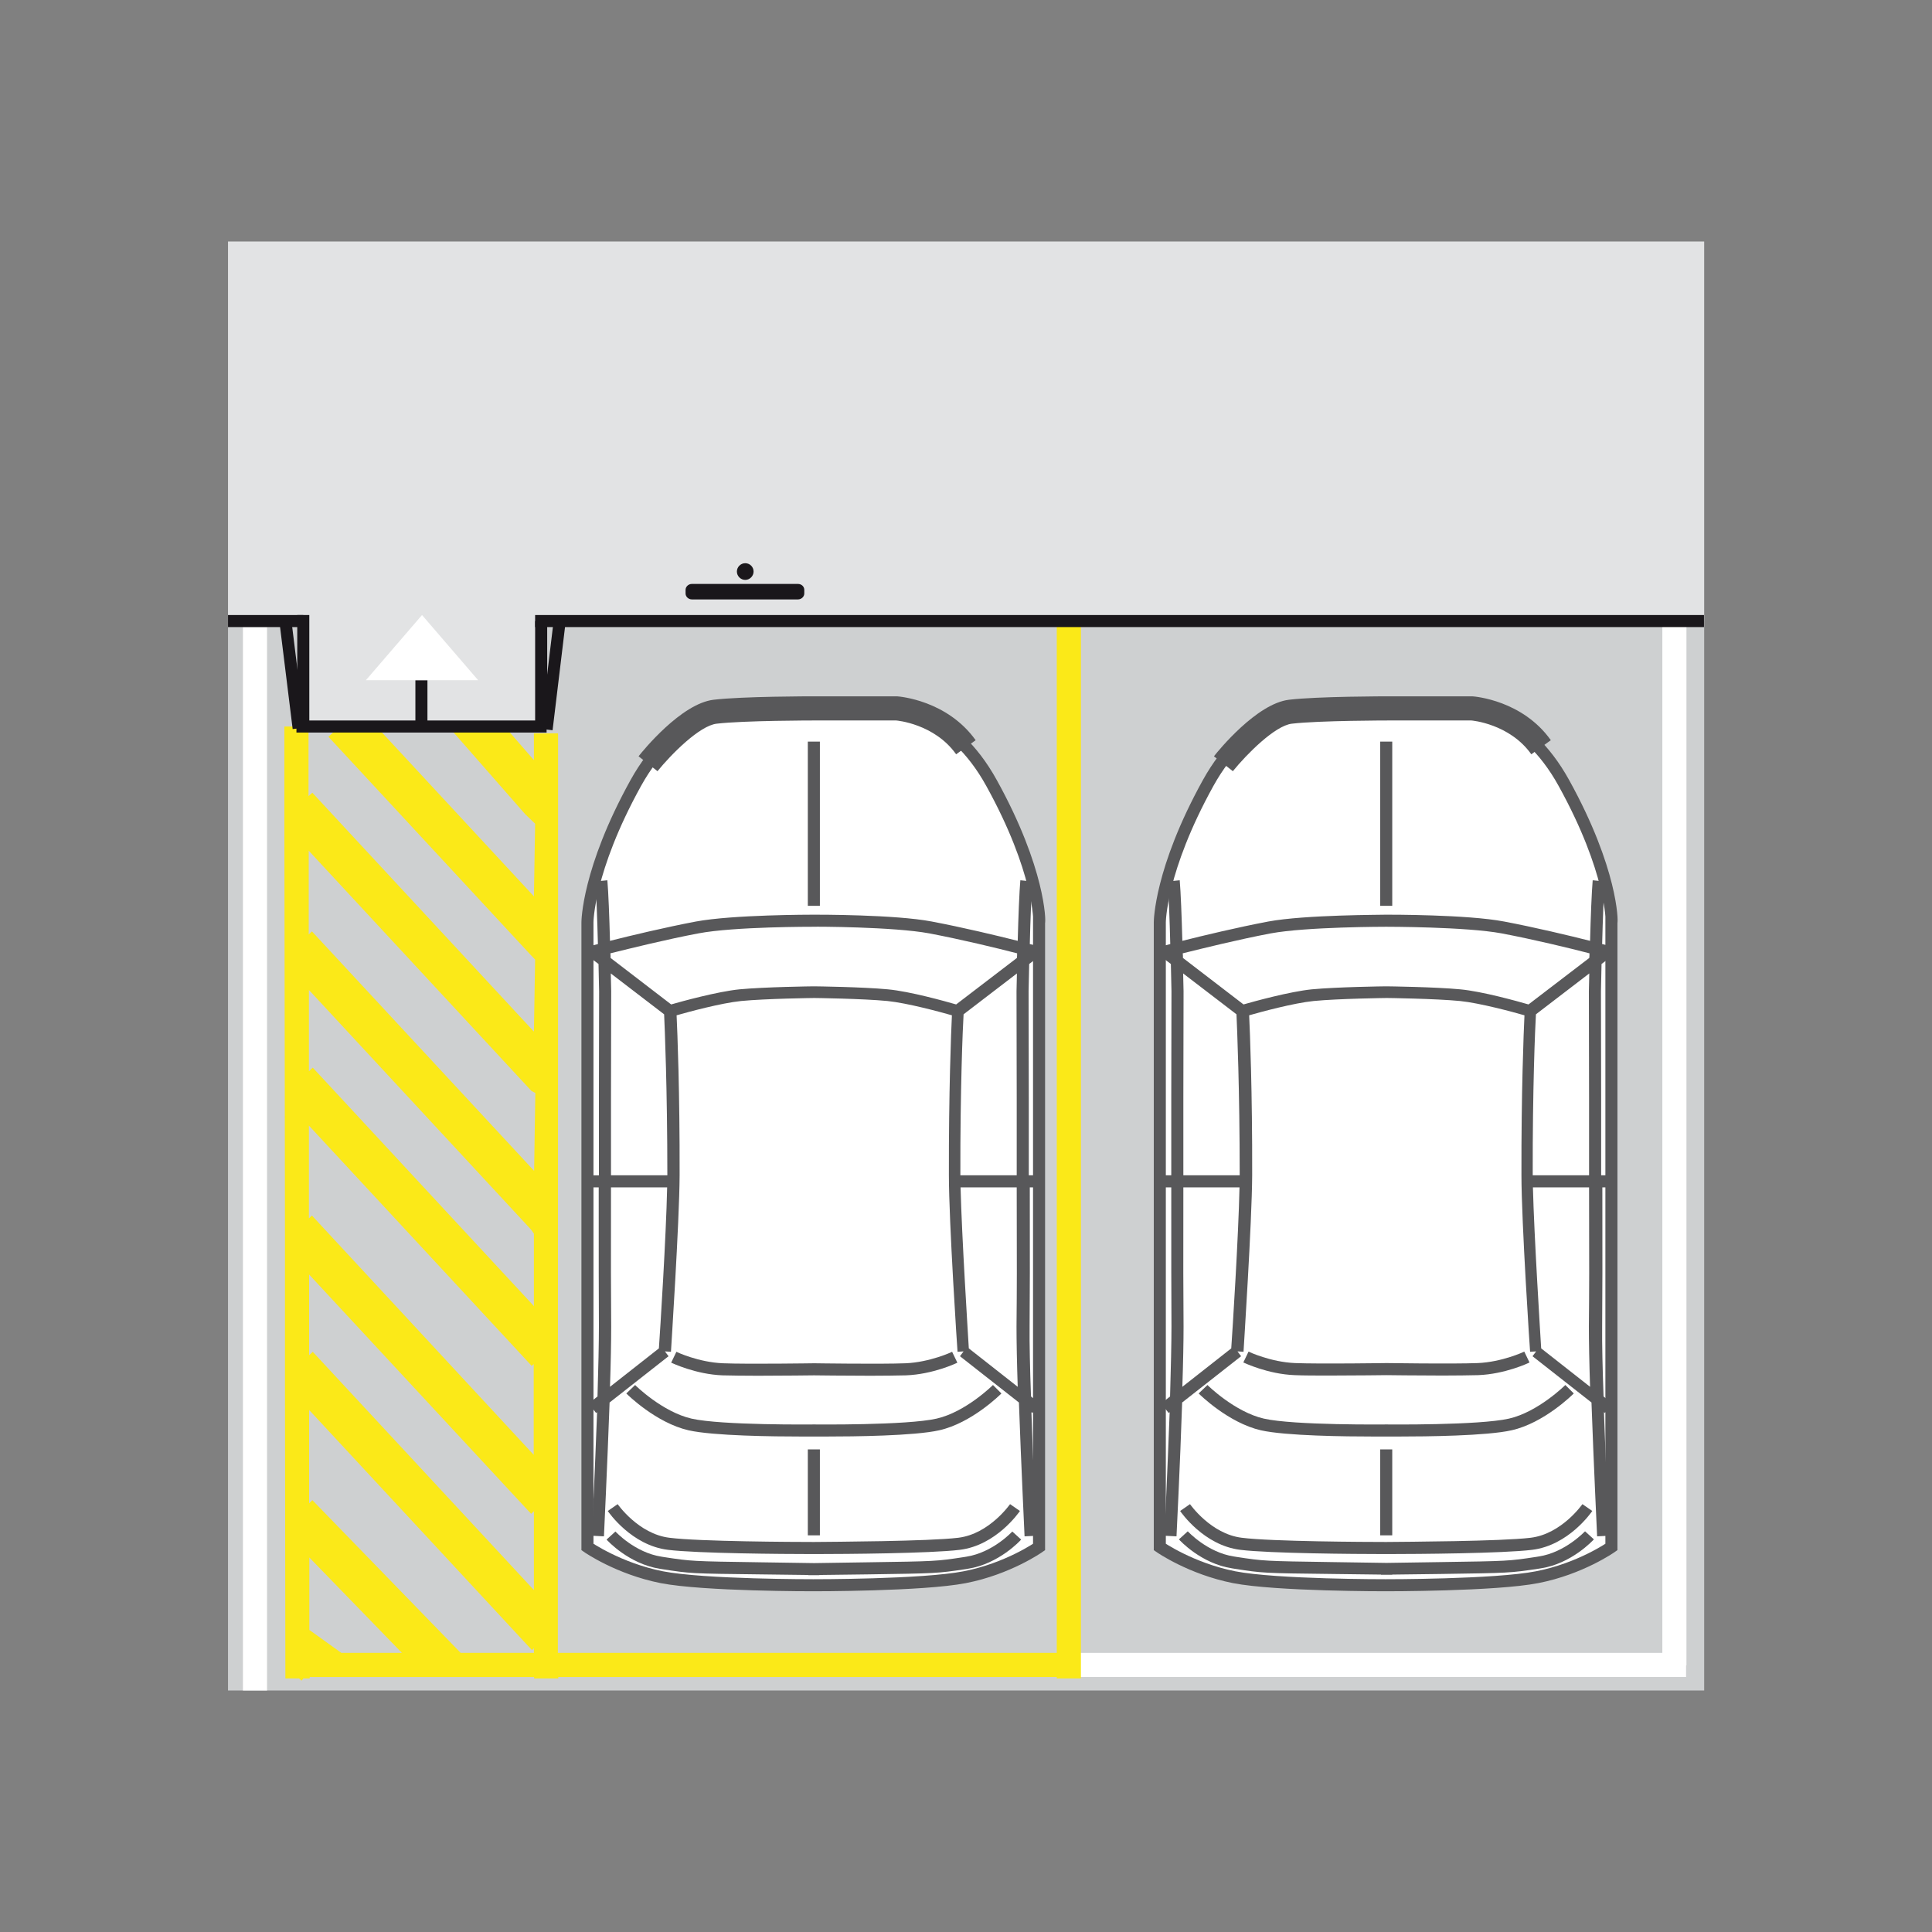 <?xml version="1.0" encoding="utf-8"?>
<!-- Generator: Adobe Illustrator 19.2.0, SVG Export Plug-In . SVG Version: 6.00 Build 0)  -->
<svg version="1.1" id="Livello_1" xmlns="http://www.w3.org/2000/svg" xmlns:xlink="http://www.w3.org/1999/xlink" x="0px" y="0px"
	 viewBox="0 0 960 960" style="enable-background:new 0 0 960 960;" xml:space="preserve">
<rect x="0" y="0" width="960" height="960" fill="#808080" stroke="none"/>
<style type="text/css">
	.st0{fill:#CED0D1;}
	.st1{fill:none;stroke:#FFFFFF;stroke-width:11.975;stroke-miterlimit:2.613;}
	.st2{fill:#FBE918;}
	.st3{fill:#E2E3E4;}
	.st4{fill:none;stroke:#1A171B;stroke-width:5.987;}
	.st5{fill-rule:evenodd;clip-rule:evenodd;fill:#1A171B;stroke:#1A171B;stroke-width:1.293;stroke-miterlimit:2.613;}
	.st6{fill:#FFFFFF;stroke:#58585A;stroke-width:5.987;stroke-miterlimit:2.613;}
	.st7{fill:#1A171B;stroke:#1A171B;stroke-width:5.987;}
	.st8{fill:#FFFFFF;}
	.st9{fill:#58585A;}
</style>
<g>
	<rect x="113.3" y="308.6" class="st0" width="733.5" height="531.4"/>
	<line class="st1" x1="832" y1="308.8" x2="832" y2="827.5"/>
	<line class="st1" x1="837.8" y1="827.3" x2="530.9" y2="827.3"/>
	<line class="st1" x1="126.7" y1="840" x2="126.7" y2="311.6"/>
	<path class="st2" d="M277.2,735.8l0-69.1 M277.2,803l0-63.2 M277.3,458.3l0-93.9l-12,0l0,13.3l-20.2-23.2l-21,8l36.9,42.1l4.9,4.7
		l-0.6,36.1l-86.7-93.5l-15.4,14.2l100.4,108.3l2.3,2.4l-0.6,35.8L155.2,393.9l-1.9,1.7l0-34.6l-12,0l0,45.7l0,3.1l0.1,65.6
		l-1.8,1.7l1.8-1.7l0.1,68l0,0l0,2.9l0.1,70.1l0,0l0,3.8l0,64.2l0,0l0,3.2l0.1,70.9l0,0v3l0.1,72.5l6.8,0l1.2,1.1l1-1.1l3.1,0v-0.7
		h57.5h5l0,0h49v0.7h12v-0.7h247.7v0.7h12V305.6h-12v515.7H277.2l0-13.4 M277.3,525.5l0-63.8 M277.3,594.7l0-64.9 M277.2,661.9
		l0-63.3 M153.7,809.9l0,5.7l0-41.7l46,47.4h-37.5h7.4L153.7,809.9z M155,462.8l-1.6,1.5l0-41.6l110.7,119.4l1.9,1l-0.6,38.7
		L155,462.8z M263.9,611l1.4,2l0,36L155.4,530.5l-1.9,1.8l0-40.4L263.9,611z M264.2,678.7l1-0.9l0,45.1L155,604l-1.5,1.4l0-46.1
		L264.2,678.7z M263.9,752.2l1.4-1.3l0,39.2L155.4,671.7l-1.8,1.7l0-40.1L263.9,752.2z M155.2,745.4l-1.6,1.6l0-46.4l110.7,119.3
		l1-0.9v2.3h-36.6l0.1-0.1L155.2,745.4z"/>
	<rect x="113.3" y="120" class="st3" width="733.5" height="188.6"/>
	<rect x="150.7" y="293.6" class="st3" width="118.3" height="67.4"/>
	<line class="st4" x1="113.3" y1="308.6" x2="150.7" y2="308.6"/>
	<line class="st4" x1="150.7" y1="305.6" x2="150.7" y2="361"/>
	<line class="st4" x1="147.3" y1="361" x2="271.6" y2="361"/>
	<line class="st4" x1="268.9" y1="361" x2="268.9" y2="308.6"/>
	<line class="st4" x1="265.9" y1="308.6" x2="846.7" y2="308.6"/>
	<line class="st4" x1="148.4" y1="361.9" x2="142" y2="310.1"/>
	<line class="st4" x1="271.6" y1="362.5" x2="278.1" y2="308.6"/>
	<path class="st5" d="M343.8,297.2h52.7c1.4,0,2.5-1.1,2.5-2.3v-1.8c0-1.3-1.1-2.3-2.5-2.3h-52.7c-1.4,0-2.5,1.1-2.5,2.3v1.8
		C341.3,296.1,342.4,297.2,343.8,297.2L343.8,297.2z"/>
	<path class="st5" d="M370.3,280.5c-1.9,0-3.5,1.6-3.5,3.5c0,1.9,1.6,3.5,3.5,3.5c1.9,0,3.5-1.6,3.5-3.5
		C373.8,282,372.2,280.5,370.3,280.5L370.3,280.5z"/>
	<path class="st6" d="M492.7,389.1c-19.6-35.6-47-37.1-47-37.1h-41.4h-41.4c0,0-27.3,1.5-47,37.1c-24,43.4-24,69.2-24,69.2v286v13.4
		v11c0,0,15.3,10.7,36.9,15c21,4.1,75.3,4,75.3,4s54.3,0.1,75.3-4c21.6-4.2,36.9-15,36.9-15v-11v-13.4v-286
		C516.7,458.3,516.7,432.5,492.7,389.1z"/>
	<path class="st6" d="M777.1,389.1c-19.6-35.6-47-37.1-47-37.1h-41.4h-41.4c0,0-27.3,1.5-47,37.1c-24,43.4-24,69.2-24,69.2v286v13.4
		v11c0,0,15.3,10.7,36.9,15c21,4.1,75.3,4,75.3,4s54.3,0.1,75.3-4c21.6-4.2,36.9-15,36.9-15v-11v-13.4v-286
		C801.1,458.3,801.1,432.5,777.1,389.1z"/>
	<line class="st7" x1="209.4" y1="359" x2="209.4" y2="338"/>
	<polyline class="st8" points="181.8,338 237.6,338 209.7,305.6 	"/>
	<g>
		<rect x="401.4" y="368.5" class="st9" width="6" height="81.6"/>
		<rect x="401.4" y="720.2" class="st9" width="6" height="42.7"/>
		<path class="st9" d="M311.2,692.4c0.6,0.6,14.8,14.6,30.9,18.3c12.3,2.8,42.7,3.1,56,3.1c3.6,0,5.9,0,6.3,0c0.4,0,2.8,0,6.3,0
			c13.3,0,43.7-0.3,56-3.1c16.1-3.6,30.3-17.7,30.9-18.3l-4.2-4.2c-0.1,0.1-13.5,13.4-28,16.7c-14.9,3.4-60.5,2.9-60.9,2.9l0,3l0-3
			c-0.5,0-46,0.5-60.9-2.9c-14.4-3.3-27.9-16.5-28-16.7L311.2,692.4z"/>
		<path class="st9" d="M376.5,683.6c13,0,26.9-0.2,28-0.2c1,0,14.9,0.2,28,0.2c6.8,0,13.3-0.1,17.7-0.2c13.3-0.5,25-6,25.5-6.3
			l-2.6-5.4c-0.1,0.1-11.1,5.2-23.1,5.7c-12.6,0.5-45.1,0-45.4,0l0,3l0-3c-0.3,0-32.8,0.5-45.4,0c-12.1-0.5-23-5.6-23.1-5.7
			l-2.6,5.4c0.5,0.2,12.2,5.8,25.5,6.3C363.1,683.5,369.7,683.6,376.5,683.6z"/>
		<path class="st9" d="M306.9,747.4l-4.9,3.4c0.5,0.7,11.8,17.1,29.9,19.3c14.6,1.8,57.5,2.1,70.6,2.1v0c0.2,0,1,0,1.9,0
			c1,0,1.7,0,1.9,0v0c13.1,0,56-0.3,70.6-2.1c18.1-2.2,29.4-18.6,29.9-19.3l-4.9-3.4c-0.1,0.1-10.3,14.8-25.7,16.7
			c-14.9,1.8-62,2-71.8,2.1c-9.8,0-56.9-0.2-71.8-2.1C317.2,762.2,307,747.5,306.9,747.4z"/>
		<path class="st9" d="M516.7,584h-5.5c0-10.7,0-23.4,0-38.9l-0.1-52.5c0-0.2,0.1-5.9,0.3-13.6l4.9-3.7l-1.8-2.4l0.8-2.9
			c-0.1,0-1.4-0.4-3.6-0.9c0.3-12,0.8-25.3,1.3-31.1l-6-0.6c-0.5,5.8-1,18.4-1.3,30.1c-10.3-2.6-27.4-6.7-42.7-9.6
			c-18.3-3.5-56.9-3.4-58.6-3.4l0,0c-1.7,0-40.3,0-58.6,3.4c-15.3,2.9-32.4,7-42.7,9.6c-0.3-11.7-0.8-24.4-1.3-30.1l-6,0.6
			c0.5,5.8,1,19.1,1.3,31.1c-2.2,0.6-3.5,0.9-3.6,0.9l0.8,2.9l-1.8,2.4l4.9,3.7c0.2,7.7,0.3,13.4,0.3,13.6l-0.1,52.6
			c0,15.5,0,28.2,0,38.8h-5.5v6h5.4c0,42.5,0,48.1,0.1,69.2c0,8.2-0.3,20.9-0.7,34.7l-4.4,3.5l3.7,4.7l0.5-0.4
			c-1.1,29.6-2.6,60.9-2.6,61.4l6,0.3c0-0.5,1.7-35.5,2.8-66.5l29.3-23l-1.8-2.4l3,0.2c0-0.6,4.2-64.5,4.3-87.8
			c0.1-41.2-1.1-71.1-1.5-79.4c5.9-1.7,22.2-6.1,32-7.1c12.3-1.2,35.8-1.5,36.4-1.5c0.5,0,24.1,0.3,36.4,1.5c9.8,1,26.1,5.4,32,7.1
			c-0.4,8.3-1.6,38.2-1.5,79.4c0,23.3,4.2,87.1,4.3,87.8l3-0.2l-1.8,2.4l29.3,23c1.1,31,2.8,66,2.8,66.5l6-0.3
			c0-0.5-1.6-31.8-2.6-61.4l0.5,0.4l3.7-4.7l-4.4-3.5c-0.5-13.8-0.8-26.5-0.7-34.7c0.1-21.2,0.2-26.8,0.1-69.2h5.4V584z
			 M505.2,545.1c0,15.5,0,28.3,0,38.9h-28v0c-0.1-42.8,1.2-73.5,1.6-80l26.5-20.3c-0.1,5-0.2,8.4-0.2,8.9L505.2,545.1z M303.5,483.7
			L330,504c0.3,6.6,1.6,37.2,1.6,80v0h-28c0-10.6,0-23.3,0-38.8l0.1-52.7C303.7,492.1,303.6,488.6,303.5,483.7z M303.7,659.2
			c-0.1-21.2-0.2-26.8-0.1-69.2h27.9c-0.5,24.2-3.5,71.6-4.1,80l-24.3,19.1C303.5,677.3,303.7,666.5,303.7,659.2z M404.4,490.1l0,3
			L404.4,490.1c-1,0-24.3,0.3-37,1.5c-10.9,1.1-28.7,6-33.9,7.5L303.4,476c0-0.8,0-1.5-0.1-2.3c10.1-2.5,27.8-6.9,43.7-9.9
			c17.7-3.4,57-3.3,57.4-3.3l0-3l0,3c0.3-0.1,39.7,0,57.4,3.3c15.8,3,33.6,7.3,43.6,9.9c0,0.8,0,1.5-0.1,2.3l-30.2,23.1
			c-5.2-1.5-23-6.5-33.9-7.5C428.7,490.4,405.4,490.1,404.4,490.1z M505.1,659.2c0,7.3,0.2,18,0.6,29.9l-24.3-19.1
			c-0.5-8.4-3.5-55.8-4.1-80h27.9C505.3,632.5,505.3,638.1,505.1,659.2z"/>
		<path class="st9" d="M480.2,773.5l-1.2,0.2c-13.8,2.1-13.8,2.1-47.9,2.6l-26.6,0.4l-26.7-0.4c-34.1-0.5-34.1-0.5-47.9-2.6
			l-1.2-0.2c-13.2-2-22.8-12.4-22.9-12.5l-4.4,4c0.4,0.5,11.1,12.1,26.4,14.5l1.2,0.2c14.2,2.2,14.2,2.2,48.7,2.6l23.9,0.3v0.1
			l2.8,0l2.8,0v-0.1l23.9-0.3c34.5-0.5,34.5-0.5,48.7-2.6l1.2-0.2c15.3-2.4,26-14,26.4-14.5l-4.4-4C503,761,493.5,771.4,480.2,773.5
			z"/>
		<path class="st9" d="M356.1,359.6c13.6-1.6,48-1.6,48.3-1.6l40.9,0c0.2,0,19,1.6,29.8,16.8l9.7-7c-14.2-19.8-37.7-21.7-39.1-21.8
			h-41.4c-1.4,0-35.5,0-49.7,1.7c-16.1,1.9-35.2,25.4-37.3,28.1l9.4,7.4C333.6,374.7,347.6,360.6,356.1,359.6z"/>
	</g>
	<g>
		<rect x="685.8" y="368.5" class="st9" width="6" height="81.6"/>
		<rect x="685.8" y="720.2" class="st9" width="6" height="42.7"/>
		<path class="st9" d="M595.6,692.4c0.6,0.6,14.8,14.6,30.9,18.3c12.3,2.8,42.5,3.1,55.9,3.1c3.6,0,6,0,6.4,0c0.5,0,2.8,0,6.4,0
			c13.3,0,43.6-0.3,55.9-3.1c16.1-3.6,30.3-17.7,30.9-18.3l-4.2-4.2c-0.1,0.1-13.5,13.4-28,16.7c-15,3.4-60.5,2.9-60.9,2.9l0,3l0-3
			c-0.4,0-46,0.5-60.9-2.9c-14.4-3.3-27.9-16.5-28-16.7L595.6,692.4z"/>
		<path class="st9" d="M660.9,683.5c13,0,26.9-0.2,28-0.2c1,0,14.9,0.2,27.9,0.2c6.8,0,13.3-0.1,17.7-0.2c13.3-0.5,25-6,25.5-6.3
			l-2.6-5.4c-0.1,0.1-11.1,5.2-23.1,5.7c-12.6,0.5-45,0-45.4,0l0,3l0-3c-0.3,0-32.8,0.5-45.4,0c-12.1-0.5-23-5.6-23.1-5.7l-2.6,5.4
			c0.5,0.2,12.2,5.8,25.5,6.3C647.5,683.5,654.1,683.5,660.9,683.5z"/>
		<path class="st9" d="M591.3,747.4l-4.9,3.4c0.5,0.7,11.8,17.1,29.9,19.3c14.6,1.8,57.5,2.1,70.6,2.1v0c0.2,0,1,0,1.9,0
			c1,0,1.7,0,1.9,0v0c13.1,0,56-0.3,70.6-2.1c18.1-2.2,29.4-18.6,29.9-19.3l-4.9-3.4c-0.1,0.1-10.3,14.8-25.7,16.7
			c-14.9,1.8-62,2-71.8,2.1c-9.8,0-56.9-0.2-71.8-2.1C601.6,762.2,591.4,747.5,591.3,747.4z"/>
		<path class="st9" d="M801.1,584h-5.5c0-10.7,0-23.4,0-38.9l-0.1-52.5c0-0.2,0.1-5.9,0.3-13.6l4.9-3.7l-1.8-2.4l0.8-2.9
			c-0.1,0-1.4-0.4-3.6-0.9c0.3-12,0.8-25.3,1.3-31.1l-6-0.6c-0.5,5.7-1,18.4-1.3,30.1c-10.3-2.6-27.4-6.7-42.7-9.6
			c-18.3-3.5-57-3.4-58.6-3.4l0,0c-1.6,0.1-40.3,0-58.6,3.4c-15.3,2.9-32.4,7-42.7,9.6c-0.3-11.7-0.8-24.4-1.3-30.1l-6,0.6
			c0.5,5.8,1,19.1,1.3,31.1c-2.2,0.6-3.5,0.9-3.6,0.9l0.8,2.9l-1.8,2.4l4.9,3.7c0.2,7.7,0.3,13.4,0.3,13.6l-0.1,52.7
			c0,15.5,0,28.1,0,38.7h-5.4v6h5.4c0,42.5,0,48.1,0.1,69.2c0,8.2-0.3,20.9-0.7,34.7l-4.4,3.5l3.7,4.7l0.5-0.4
			c-1.1,29.6-2.6,60.9-2.6,61.4l6,0.3c0-0.5,1.8-35.5,2.8-66.5l29.3-23l-1.8-2.4l3,0.2c0-0.6,4.2-64.5,4.3-87.8
			c0.1-41.2-1.1-71.1-1.5-79.4c5.9-1.7,22.2-6.1,32-7.1c12.3-1.2,35.9-1.5,36.4-1.5c0.5,0,24,0.3,36.4,1.5c9.8,1,26.1,5.4,32,7.1
			c-0.4,8.3-1.6,38.2-1.5,79.4c0,23.3,4.2,87.1,4.3,87.8l3-0.2l-1.8,2.4l29.3,23c1.1,31,2.8,66,2.8,66.5l6-0.3
			c0-0.5-1.6-31.8-2.6-61.4l0.5,0.4l3.7-4.7l-4.4-3.5c-0.5-13.8-0.8-26.5-0.7-34.7c0.1-21.2,0.2-26.8,0.1-69.2h5.4V584z
			 M789.6,545.1c0,15.5,0,28.3,0,38.9h-28v0c-0.1-42.8,1.2-73.5,1.6-80l26.5-20.3c-0.1,5-0.2,8.4-0.2,8.9L789.6,545.1z M587.9,483.7
			l26.5,20.3c0.3,6.6,1.6,37.2,1.6,80v0h-28c0-10.6,0-23.3,0-38.7l0.1-52.7C588.1,492.1,588,488.6,587.9,483.7z M588.1,659.2
			c-0.1-21.2-0.2-26.8-0.1-69.2h27.9c-0.5,24.2-3.5,71.6-4.1,80l-24.3,19.1C587.9,677.3,588.1,666.5,588.1,659.2z M688.8,490.1l0,3
			L688.8,490.1c-1,0-24.3,0.3-37,1.5c-10.9,1.1-28.7,6-33.9,7.5L587.8,476c0-0.8,0-1.5-0.1-2.3c10.1-2.5,27.8-6.9,43.7-9.9
			c17.7-3.3,57-3.3,57.4-3.3l0-3l0,3c0.5,0,39.7,0,57.4,3.3c15.8,3,33.6,7.3,43.6,9.9c0,0.8,0,1.6-0.1,2.3l-30.2,23.1
			c-5.2-1.5-23-6.5-33.9-7.5C713.1,490.4,689.8,490.1,688.8,490.1z M789.5,659.2c0,7.3,0.2,18,0.6,29.9l-24.3-19.1
			c-0.5-8.4-3.5-55.8-4.1-80h27.9C789.7,632.5,789.7,638.1,789.5,659.2z"/>
		<path class="st9" d="M764.6,773.4l-1.2,0.2c-13.8,2.1-13.8,2.1-47.9,2.6l-26.6,0.4l-26.7-0.4c-34.1-0.5-34.1-0.5-47.9-2.6
			l-1.2-0.2c-13.2-2-22.8-12.4-22.9-12.5l-4.4,4c0.4,0.5,11.1,12.1,26.4,14.4l1.2,0.2c14.2,2.2,14.2,2.2,48.8,2.6l24,0.3v0.1l2.8,0
			l2.8,0v-0.1l23.9-0.3c34.5-0.5,34.5-0.5,48.7-2.6l1.2-0.2c15.3-2.3,26-14,26.4-14.4l-4.4-4C787.4,761,777.8,771.4,764.6,773.4z"/>
		<path class="st9" d="M641.9,359.6c13.6-1.6,48-1.6,48.3-1.6l40.9,0c0.2,0,19,1.6,29.8,16.8l9.7-7C756.5,348,733,346.1,731.6,346
			h-41.4c-1.4,0-35.5,0-49.7,1.7c-16.1,1.9-35.2,25.4-37.3,28.1l9.4,7.4C619.5,374.7,633.5,360.6,641.9,359.6z"/>
	</g>
</g>
</svg>

